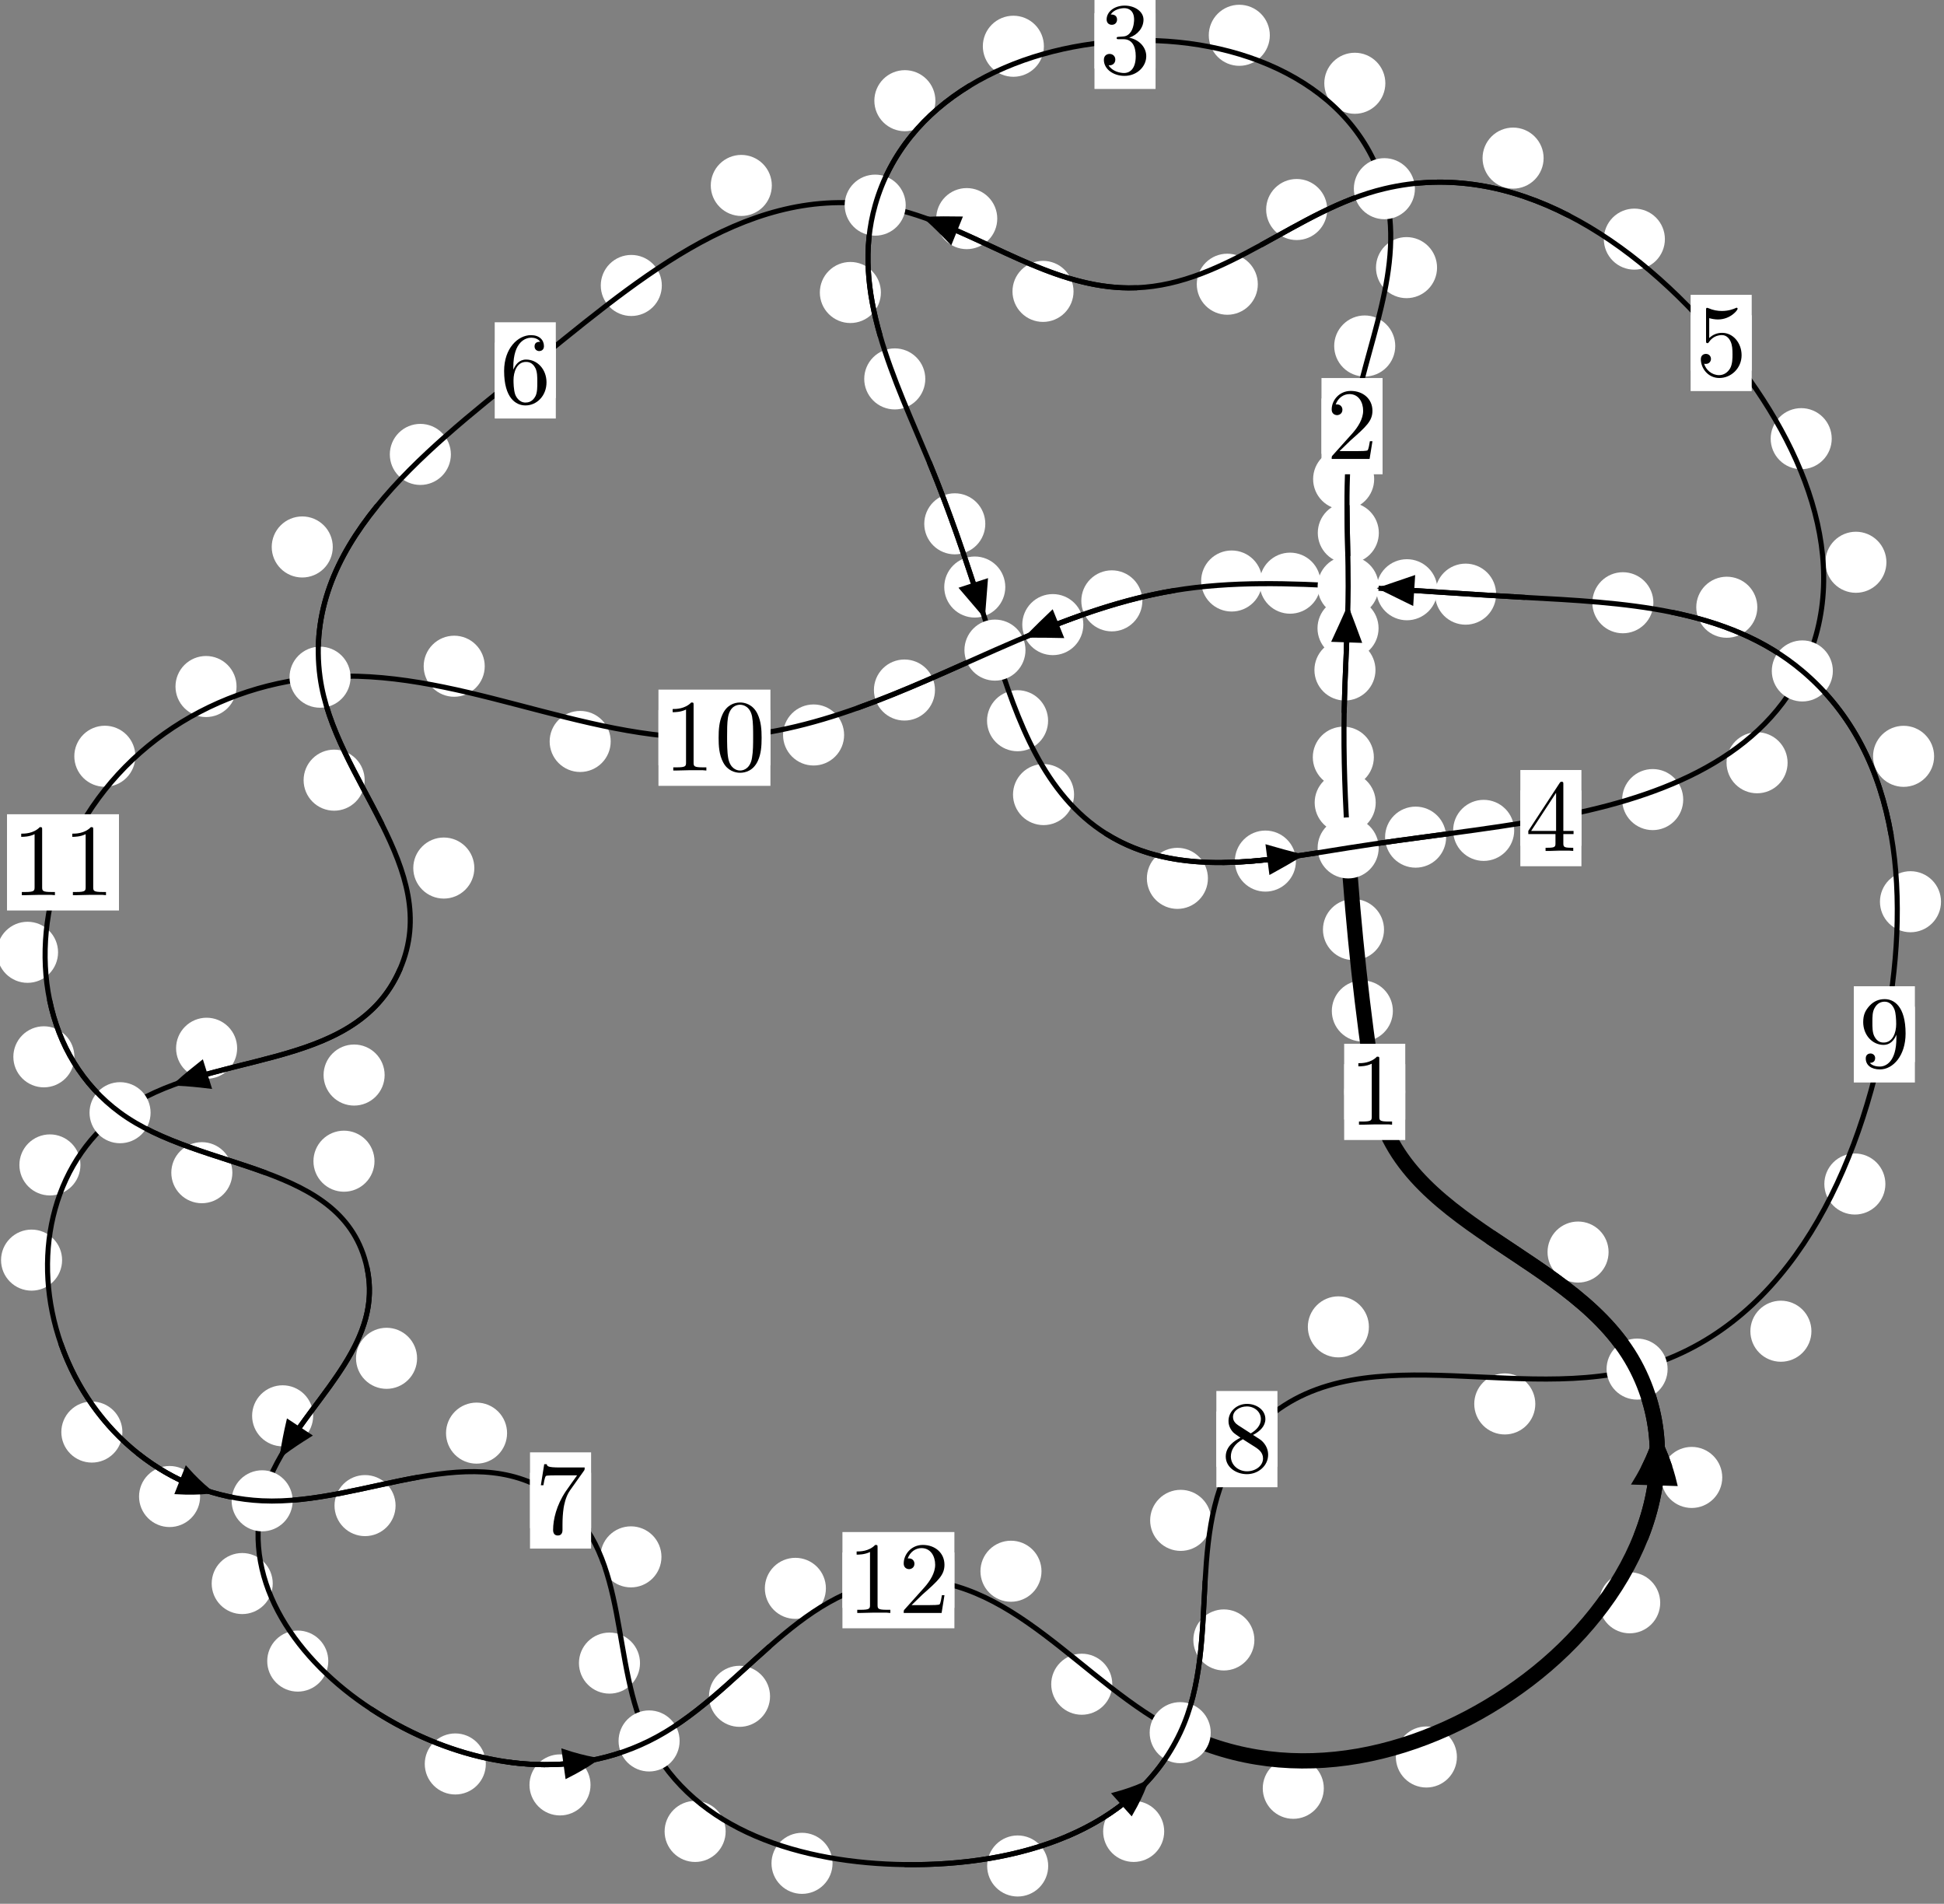 <?xml version="1.0"?>
<!-- Created by MetaPost 1.999 on 2021.07.06:0014 -->
<svg version="1.1" xmlns="http://www.w3.org/2000/svg" xmlns:xlink="http://www.w3.org/1999/xlink" width="190.34" height="186.361" viewBox="0 0 190.34 186.361">
<rect x="0" y="0" width="190.34" height="186.361" fill="#808080" stroke="none"/>
<!-- Original BoundingBox: -132.292770 -102.648422 58.046967 83.712723 -->
  <defs>
    <g transform="scale(0.01,0.01)" id="GLYPHcmr10_48">
      <path style="fill-rule: evenodd;" d="M460 -320C460 -400,455 -480,420 -554C374 -650,292 -666,250 -666C190 -666,117 -640,76 -547C44 -478,39 -400,39 -320C39 -245,43 -155,84 -79C127 2,200 22,249 22C303 22,379 1,423 -94C455 -163,460 -241,460 -320M249 -0C210 -0,151 -25,133 -121C122 -181,122 -273,122 -332C122 -396,122 -462,130 -516C149 -635,224 -644,249 -644C282 -644,348 -626,367 -527C377 -471,377 -395,377 -332C377 -257,377 -189,366 -125C351 -30,294 -0,249 -0"></path>
    </g>
    <g transform="scale(0.01,0.01)" id="GLYPHcmr10_49">
      <path style="fill-rule: evenodd;" d="M294 -640C294 -664,294 -666,271 -666C209 -602,121 -602,89 -602L89 -571C109 -571,168 -571,220 -597L220 -79C220 -43,217 -31,127 -31L95 -31L95 -0L257 -0L130 -3L217 -3L257 -3L297 -3L384 -3L419 -0L419 -31L387 -31C297 -31,294 -42,294 -79"></path>
    </g>
    <g transform="scale(0.01,0.01)" id="GLYPHcmr10_50">
      <path style="fill-rule: evenodd;" d="M127 -77L233 -180C389 -318,449 -372,449 -472C449 -586,359 -666,237 -666C124 -666,50 -574,50 -485C50 -429,100 -429,103 -429C120 -429,155 -441,155 -482C155 -508,137 -534,102 -534C94 -534,92 -534,89 -533C112 -598,166 -635,224 -635C315 -635,358 -554,358 -472C358 -392,308 -313,253 -251L61 -37C50 -26,50 -24,50 -0L421 -0L449 -174L424 -174C419 -144,412 -100,402 -85C395 -77,329 -77,307 -77"></path>
    </g>
    <g transform="scale(0.01,0.01)" id="GLYPHcmr10_51">
      <path style="fill-rule: evenodd;" d="M290 -352C372 -379,430 -449,430 -528C430 -610,342 -666,246 -666C145 -666,69 -606,69 -530C69 -497,91 -478,120 -478C151 -478,171 -500,171 -529C171 -579,124 -579,109 -579C140 -628,206 -641,242 -641C283 -641,338 -619,338 -529C338 -517,336 -459,310 -415C280 -367,246 -364,221 -363C213 -362,189 -360,182 -360C174 -359,167 -358,167 -348C167 -337,174 -337,191 -337L235 -337C317 -337,354 -269,354 -171C354 -35,285 -6,241 -6C198 -6,123 -23,88 -82C123 -77,154 -99,154 -137C154 -173,127 -193,98 -193C74 -193,42 -179,42 -135C42 -44,135 22,244 22C366 22,457 -69,457 -171C457 -253,394 -331,290 -352"></path>
    </g>
    <g transform="scale(0.01,0.01)" id="GLYPHcmr10_52">
      <path style="fill-rule: evenodd;" d="M294 -165L294 -78C294 -42,292 -31,218 -31L197 -31L197 -0L332 -0L238 -3L290 -3L332 -3L374 -3L427 -3L468 -0L468 -31L447 -31C373 -31,371 -42,371 -78L371 -165L471 -165L471 -196L371 -196L371 -651C371 -671,371 -677,355 -677C346 -677,343 -677,335 -665L28 -196L28 -165M300 -196L56 -196L300 -569"></path>
    </g>
    <g transform="scale(0.01,0.01)" id="GLYPHcmr10_53">
      <path style="fill-rule: evenodd;" d="M449 -201C449 -320,367 -420,259 -420C211 -420,168 -404,132 -369L132 -564C152 -558,185 -551,217 -551C340 -551,410 -642,410 -655C410 -661,407 -666,400 -666C399 -666,397 -666,392 -663C372 -654,323 -634,256 -634C216 -634,170 -641,123 -662C115 -665,113 -665,111 -665C101 -665,101 -657,101 -641L101 -345C101 -327,101 -319,115 -319C122 -319,124 -322,128 -328C139 -344,176 -398,257 -398C309 -398,334 -352,342 -334C358 -297,360 -258,360 -208C360 -173,360 -113,336 -71C312 -32,275 -6,229 -6C156 -6,99 -59,82 -118C85 -117,88 -116,99 -116C132 -116,149 -141,149 -165C149 -189,132 -214,99 -214C85 -214,50 -207,50 -161C50 -75,119 22,231 22C347 22,449 -74,449 -201"></path>
    </g>
    <g transform="scale(0.01,0.01)" id="GLYPHcmr10_54">
      <path style="fill-rule: evenodd;" d="M132 -328L132 -352C132 -605,256 -641,307 -641C331 -641,373 -635,395 -601C380 -601,340 -601,340 -556C340 -525,364 -510,386 -510C402 -510,432 -519,432 -558C432 -618,388 -666,305 -666C177 -666,42 -537,42 -316C42 -49,158 22,251 22C362 22,457 -72,457 -204C457 -331,368 -427,257 -427C189 -427,152 -376,132 -328M251 -6C188 -6,158 -66,152 -81C134 -128,134 -208,134 -226C134 -304,166 -404,256 -404C272 -404,318 -404,349 -342C367 -305,367 -254,367 -205C367 -157,367 -107,350 -71C320 -11,274 -6,251 -6"></path>
    </g>
    <g transform="scale(0.01,0.01)" id="GLYPHcmr10_55">
      <path style="fill-rule: evenodd;" d="M476 -609C485 -621,485 -623,485 -644L242 -644C120 -644,118 -657,114 -676L89 -676L56 -470L81 -470C84 -486,93 -549,106 -561C113 -567,191 -567,204 -567L411 -567C400 -551,321 -442,299 -409C209 -274,176 -135,176 -33C176 -23,176 22,222 22C268 22,268 -23,268 -33L268 -84C268 -139,271 -194,279 -248C283 -271,297 -357,341 -419"></path>
    </g>
    <g transform="scale(0.01,0.01)" id="GLYPHcmr10_56">
      <path style="fill-rule: evenodd;" d="M163 -457C117 -487,113 -521,113 -538C113 -599,178 -641,249 -641C322 -641,386 -589,386 -517C386 -460,347 -412,287 -377M309 -362C381 -399,430 -451,430 -517C430 -609,341 -666,250 -666C150 -666,69 -592,69 -499C69 -481,71 -436,113 -389C124 -377,161 -352,186 -335C128 -306,42 -250,42 -151C42 -45,144 22,249 22C362 22,457 -61,457 -168C457 -204,446 -249,408 -291C389 -312,373 -322,309 -362M209 -320L332 -242C360 -223,407 -193,407 -132C407 -58,332 -6,250 -6C164 -6,92 -68,92 -151C92 -209,124 -273,209 -320"></path>
    </g>
    <g transform="scale(0.01,0.01)" id="GLYPHcmr10_57">
      <path style="fill-rule: evenodd;" d="M367 -318L367 -286C367 -52,263 -6,205 -6C188 -6,134 -8,107 -42C151 -42,159 -71,159 -88C159 -119,135 -134,113 -134C97 -134,67 -125,67 -86C67 -19,121 22,206 22C335 22,457 -114,457 -329C457 -598,342 -666,253 -666C198 -666,149 -648,106 -603C65 -558,42 -516,42 -441C42 -316,130 -218,242 -218C303 -218,344 -260,367 -318M243 -241C227 -241,181 -241,150 -304C132 -341,132 -391,132 -440C132 -494,132 -541,153 -578C180 -628,218 -641,253 -641C299 -641,332 -607,349 -562C361 -530,365 -467,365 -421C365 -338,331 -241,243 -241"></path>
    </g>
  </defs>
  <path d="M136.378 98.964C136.378 98.171,136.064 97.411,135.503 96.851C134.943 96.29,134.182 95.975,133.39 95.975C132.597 95.975,131.837 96.29,131.276 96.851C130.716 97.411,130.401 98.171,130.401 98.964C130.401 99.757,130.716 100.517,131.276 101.077C131.837 101.638,132.597 101.953,133.39 101.953C134.182 101.953,134.943 101.638,135.503 101.077C136.064 100.517,136.378 99.757,136.378 98.964Z" style="fill: rgb(100%,100%,100%);stroke: none;"></path>
  <path d="M137.589 106.884C137.589 106.092,137.274 105.332,136.714 104.771C136.153 104.211,135.393 103.896,134.601 103.896C133.808 103.896,133.048 104.211,132.487 104.771C131.927 105.332,131.612 106.092,131.612 106.884C131.612 107.677,131.927 108.437,132.487 108.998C133.048 109.558,133.808 109.873,134.601 109.873C135.393 109.873,136.153 109.558,136.714 108.998C137.274 108.437,137.589 107.677,137.589 106.884Z" style="fill: rgb(100%,100%,100%);stroke: none;"></path>
  <path d="M134.699 78.565C134.699 77.772,134.384 77.012,133.824 76.452C133.263 75.891,132.503 75.576,131.71 75.576C130.918 75.576,130.158 75.891,129.597 76.452C129.037 77.012,128.722 77.772,128.722 78.565C128.722 79.358,129.037 80.118,129.597 80.678C130.158 81.239,130.918 81.554,131.71 81.554C132.503 81.554,133.263 81.239,133.824 80.678C134.384 80.118,134.699 79.358,134.699 78.565Z" style="fill: rgb(100%,100%,100%);stroke: none;"></path>
  <path d="M135.511 90.995C135.511 90.203,135.196 89.442,134.635 88.882C134.075 88.321,133.315 88.007,132.522 88.007C131.729 88.007,130.969 88.321,130.409 88.882C129.848 89.442,129.533 90.203,129.533 90.995C129.533 91.788,129.848 92.548,130.409 93.109C130.969 93.669,131.729 93.984,132.522 93.984C133.315 93.984,134.075 93.669,134.635 93.109C135.196 92.548,135.511 91.788,135.511 90.995Z" style="fill: rgb(100%,100%,100%);stroke: none;"></path>
  <path d="M134.675 65.585C134.675 64.793,134.36 64.032,133.8 63.472C133.239 62.911,132.479 62.597,131.686 62.597C130.894 62.597,130.133 62.911,129.573 63.472C129.012 64.032,128.698 64.793,128.698 65.585C128.698 66.378,129.012 67.138,129.573 67.699C130.133 68.259,130.894 68.574,131.686 68.574C132.479 68.574,133.239 68.259,133.8 67.699C134.36 67.138,134.675 66.378,134.675 65.585Z" style="fill: rgb(100%,100%,100%);stroke: none;"></path>
  <path d="M134.516 74.122C134.516 73.329,134.201 72.569,133.641 72.008C133.08 71.448,132.32 71.133,131.527 71.133C130.735 71.133,129.974 71.448,129.414 72.008C128.853 72.569,128.539 73.329,128.539 74.122C128.539 74.914,128.853 75.675,129.414 76.235C129.974 76.796,130.735 77.111,131.527 77.111C132.32 77.111,133.08 76.796,133.641 76.235C134.201 75.675,134.516 74.914,134.516 74.122Z" style="fill: rgb(100%,100%,100%);stroke: none;"></path>
  <path d="M135.004 52.165C135.004 51.373,134.689 50.612,134.129 50.052C133.568 49.491,132.808 49.177,132.015 49.177C131.223 49.177,130.463 49.491,129.902 50.052C129.342 50.612,129.027 51.373,129.027 52.165C129.027 52.958,129.342 53.718,129.902 54.279C130.463 54.839,131.223 55.154,132.015 55.154C132.808 55.154,133.568 54.839,134.129 54.279C134.689 53.718,135.004 52.958,135.004 52.165Z" style="fill: rgb(100%,100%,100%);stroke: none;"></path>
  <path d="M134.977 61.499C134.977 60.706,134.662 59.946,134.101 59.386C133.541 58.825,132.781 58.51,131.988 58.51C131.195 58.51,130.435 58.825,129.875 59.386C129.314 59.946,128.999 60.706,128.999 61.499C128.999 62.292,129.314 63.052,129.875 63.612C130.435 64.173,131.195 64.488,131.988 64.488C132.781 64.488,133.541 64.173,134.101 63.612C134.662 63.052,134.977 62.292,134.977 61.499Z" style="fill: rgb(100%,100%,100%);stroke: none;"></path>
  <path d="M136.611 33.869C136.611 33.076,136.296 32.316,135.735 31.756C135.175 31.195,134.415 30.88,133.622 30.88C132.829 30.88,132.069 31.195,131.509 31.756C130.948 32.316,130.633 33.076,130.633 33.869C130.633 34.662,130.948 35.422,131.509 35.982C132.069 36.543,132.829 36.858,133.622 36.858C134.415 36.858,135.175 36.543,135.735 35.982C136.296 35.422,136.611 34.662,136.611 33.869Z" style="fill: rgb(100%,100%,100%);stroke: none;"></path>
  <path d="M134.547 46.898C134.547 46.105,134.232 45.345,133.672 44.784C133.111 44.224,132.351 43.909,131.558 43.909C130.766 43.909,130.006 44.224,129.445 44.784C128.885 45.345,128.57 46.105,128.57 46.898C128.57 47.69,128.885 48.451,129.445 49.011C130.006 49.572,130.766 49.887,131.558 49.887C132.351 49.887,133.111 49.572,133.672 49.011C134.232 48.451,134.547 47.69,134.547 46.898Z" style="fill: rgb(100%,100%,100%);stroke: none;"></path>
  <path d="M135.641 8.151C135.641 7.359,135.326 6.598,134.766 6.038C134.205 5.477,133.445 5.163,132.652 5.163C131.86 5.163,131.099 5.477,130.539 6.038C129.978 6.598,129.664 7.359,129.664 8.151C129.664 8.944,129.978 9.704,130.539 10.265C131.099 10.825,131.86 11.14,132.652 11.14C133.445 11.14,134.205 10.825,134.766 10.265C135.326 9.704,135.641 8.944,135.641 8.151Z" style="fill: rgb(100%,100%,100%);stroke: none;"></path>
  <path d="M140.704 26.198C140.704 25.406,140.389 24.645,139.828 24.085C139.268 23.524,138.508 23.209,137.715 23.209C136.922 23.209,136.162 23.524,135.602 24.085C135.041 24.645,134.726 25.406,134.726 26.198C134.726 26.991,135.041 27.751,135.602 28.312C136.162 28.872,136.922 29.187,137.715 29.187C138.508 29.187,139.268 28.872,139.828 28.312C140.389 27.751,140.704 26.991,140.704 26.198Z" style="fill: rgb(100%,100%,100%);stroke: none;"></path>
  <path d="M102.209 4.527C102.209 3.735,101.894 2.975,101.333 2.414C100.773 1.854,100.013 1.539,99.22 1.539C98.427 1.539,97.667 1.854,97.107 2.414C96.546 2.975,96.231 3.735,96.231 4.527C96.231 5.32,96.546 6.08,97.107 6.641C97.667 7.201,98.427 7.516,99.22 7.516C100.013 7.516,100.773 7.201,101.333 6.641C101.894 6.08,102.209 5.32,102.209 4.527Z" style="fill: rgb(100%,100%,100%);stroke: none;"></path>
  <path d="M124.33 3.455C124.33 2.662,124.015 1.902,123.455 1.342C122.894 0.781,122.134 0.466,121.341 0.466C120.549 0.466,119.789 0.781,119.228 1.342C118.668 1.902,118.353 2.662,118.353 3.455C118.353 4.248,118.668 5.008,119.228 5.568C119.789 6.129,120.549 6.444,121.341 6.444C122.134 6.444,122.894 6.129,123.455 5.568C124.015 5.008,124.33 4.248,124.33 3.455Z" style="fill: rgb(100%,100%,100%);stroke: none;"></path>
  <path d="M86.25 28.632C86.25 27.839,85.935 27.079,85.374 26.519C84.814 25.958,84.054 25.643,83.261 25.643C82.468 25.643,81.708 25.958,81.148 26.519C80.587 27.079,80.272 27.839,80.272 28.632C80.272 29.425,80.587 30.185,81.148 30.745C81.708 31.306,82.468 31.621,83.261 31.621C84.054 31.621,84.814 31.306,85.374 30.745C85.935 30.185,86.25 29.425,86.25 28.632Z" style="fill: rgb(100%,100%,100%);stroke: none;"></path>
  <path d="M91.586 9.857C91.586 9.064,91.271 8.304,90.711 7.743C90.15 7.183,89.39 6.868,88.597 6.868C87.805 6.868,87.044 7.183,86.484 7.743C85.923 8.304,85.609 9.064,85.609 9.857C85.609 10.649,85.923 11.41,86.484 11.97C87.044 12.53,87.805 12.845,88.597 12.845C89.39 12.845,90.15 12.53,90.711 11.97C91.271 11.41,91.586 10.649,91.586 9.857Z" style="fill: rgb(100%,100%,100%);stroke: none;"></path>
  <path d="M96.473 51.277C96.473 50.484,96.158 49.724,95.598 49.163C95.037 48.603,94.277 48.288,93.484 48.288C92.692 48.288,91.932 48.603,91.371 49.163C90.811 49.724,90.496 50.484,90.496 51.277C90.496 52.069,90.811 52.829,91.371 53.39C91.932 53.95,92.692 54.265,93.484 54.265C94.277 54.265,95.037 53.95,95.598 53.39C96.158 52.829,96.473 52.069,96.473 51.277Z" style="fill: rgb(100%,100%,100%);stroke: none;"></path>
  <path d="M90.597 37.091C90.597 36.299,90.282 35.538,89.721 34.978C89.161 34.418,88.401 34.103,87.608 34.103C86.815 34.103,86.055 34.418,85.495 34.978C84.934 35.538,84.619 36.299,84.619 37.091C84.619 37.884,84.934 38.644,85.495 39.205C86.055 39.765,86.815 40.08,87.608 40.08C88.401 40.08,89.161 39.765,89.721 39.205C90.282 38.644,90.597 37.884,90.597 37.091Z" style="fill: rgb(100%,100%,100%);stroke: none;"></path>
  <path d="M102.62 70.552C102.62 69.759,102.305 68.999,101.744 68.438C101.184 67.878,100.424 67.563,99.631 67.563C98.838 67.563,98.078 67.878,97.518 68.438C96.957 68.999,96.642 69.759,96.642 70.552C96.642 71.344,96.957 72.104,97.518 72.665C98.078 73.225,98.838 73.54,99.631 73.54C100.424 73.54,101.184 73.225,101.744 72.665C102.305 72.104,102.62 71.344,102.62 70.552Z" style="fill: rgb(100%,100%,100%);stroke: none;"></path>
  <path d="M98.43 57.465C98.43 56.672,98.115 55.912,97.555 55.351C96.994 54.791,96.234 54.476,95.442 54.476C94.649 54.476,93.889 54.791,93.328 55.351C92.768 55.912,92.453 56.672,92.453 57.465C92.453 58.257,92.768 59.017,93.328 59.578C93.889 60.138,94.649 60.453,95.442 60.453C96.234 60.453,96.994 60.138,97.555 59.578C98.115 59.017,98.43 58.257,98.43 57.465Z" style="fill: rgb(100%,100%,100%);stroke: none;"></path>
  <path d="M118.269 85.982C118.269 85.189,117.955 84.429,117.394 83.868C116.834 83.308,116.073 82.993,115.281 82.993C114.488 82.993,113.728 83.308,113.167 83.868C112.607 84.429,112.292 85.189,112.292 85.982C112.292 86.774,112.607 87.535,113.167 88.095C113.728 88.656,114.488 88.971,115.281 88.971C116.073 88.971,116.834 88.656,117.394 88.095C117.955 87.535,118.269 86.774,118.269 85.982Z" style="fill: rgb(100%,100%,100%);stroke: none;"></path>
  <path d="M105.164 77.78C105.164 76.988,104.849 76.228,104.288 75.667C103.728 75.107,102.968 74.792,102.175 74.792C101.382 74.792,100.622 75.107,100.062 75.667C99.501 76.228,99.186 76.988,99.186 77.78C99.186 78.573,99.501 79.333,100.062 79.894C100.622 80.454,101.382 80.769,102.175 80.769C102.968 80.769,103.728 80.454,104.288 79.894C104.849 79.333,105.164 78.573,105.164 77.78Z" style="fill: rgb(100%,100%,100%);stroke: none;"></path>
  <path d="M141.594 81.948C141.594 81.155,141.279 80.395,140.718 79.834C140.158 79.274,139.398 78.959,138.605 78.959C137.812 78.959,137.052 79.274,136.492 79.834C135.931 80.395,135.616 81.155,135.616 81.948C135.616 82.74,135.931 83.5,136.492 84.061C137.052 84.621,137.812 84.936,138.605 84.936C139.398 84.936,140.158 84.621,140.718 84.061C141.279 83.5,141.594 82.74,141.594 81.948Z" style="fill: rgb(100%,100%,100%);stroke: none;"></path>
  <path d="M126.886 84.291C126.886 83.498,126.572 82.738,126.011 82.178C125.451 81.617,124.69 81.302,123.898 81.302C123.105 81.302,122.345 81.617,121.784 82.178C121.224 82.738,120.909 83.498,120.909 84.291C120.909 85.084,121.224 85.844,121.784 86.404C122.345 86.965,123.105 87.28,123.898 87.28C124.69 87.28,125.451 86.965,126.011 86.404C126.572 85.844,126.886 85.084,126.886 84.291Z" style="fill: rgb(100%,100%,100%);stroke: none;"></path>
  <path d="M164.806 78.27C164.806 77.477,164.492 76.717,163.931 76.157C163.371 75.596,162.61 75.281,161.818 75.281C161.025 75.281,160.265 75.596,159.704 76.157C159.144 76.717,158.829 77.477,158.829 78.27C158.829 79.063,159.144 79.823,159.704 80.383C160.265 80.944,161.025 81.259,161.818 81.259C162.61 81.259,163.371 80.944,163.931 80.383C164.492 79.823,164.806 79.063,164.806 78.27Z" style="fill: rgb(100%,100%,100%);stroke: none;"></path>
  <path d="M148.258 81.285C148.258 80.492,147.943 79.732,147.382 79.172C146.822 78.611,146.062 78.296,145.269 78.296C144.476 78.296,143.716 78.611,143.156 79.172C142.595 79.732,142.28 80.492,142.28 81.285C142.28 82.078,142.595 82.838,143.156 83.398C143.716 83.959,144.476 84.274,145.269 84.274C146.062 84.274,146.822 83.959,147.382 83.398C147.943 82.838,148.258 82.078,148.258 81.285Z" style="fill: rgb(100%,100%,100%);stroke: none;"></path>
  <path d="M184.702 55.04C184.702 54.248,184.387 53.487,183.827 52.927C183.267 52.366,182.506 52.051,181.714 52.051C180.921 52.051,180.161 52.366,179.6 52.927C179.04 53.487,178.725 54.248,178.725 55.04C178.725 55.833,179.04 56.593,179.6 57.154C180.161 57.714,180.921 58.029,181.714 58.029C182.506 58.029,183.267 57.714,183.827 57.154C184.387 56.593,184.702 55.833,184.702 55.04Z" style="fill: rgb(100%,100%,100%);stroke: none;"></path>
  <path d="M175.026 74.666C175.026 73.873,174.711 73.113,174.15 72.552C173.59 71.992,172.83 71.677,172.037 71.677C171.244 71.677,170.484 71.992,169.924 72.552C169.363 73.113,169.048 73.873,169.048 74.666C169.048 75.458,169.363 76.219,169.924 76.779C170.484 77.34,171.244 77.654,172.037 77.654C172.83 77.654,173.59 77.34,174.15 76.779C174.711 76.219,175.026 75.458,175.026 74.666Z" style="fill: rgb(100%,100%,100%);stroke: none;"></path>
  <path d="M163.012 23.409C163.012 22.616,162.697 21.856,162.137 21.295C161.576 20.735,160.816 20.42,160.023 20.42C159.23 20.42,158.47 20.735,157.91 21.295C157.349 21.856,157.034 22.616,157.034 23.409C157.034 24.201,157.349 24.961,157.91 25.522C158.47 26.082,159.23 26.397,160.023 26.397C160.816 26.397,161.576 26.082,162.137 25.522C162.697 24.961,163.012 24.201,163.012 23.409Z" style="fill: rgb(100%,100%,100%);stroke: none;"></path>
  <path d="M179.347 42.941C179.347 42.148,179.033 41.388,178.472 40.828C177.912 40.267,177.151 39.952,176.359 39.952C175.566 39.952,174.806 40.267,174.245 40.828C173.685 41.388,173.37 42.148,173.37 42.941C173.37 43.734,173.685 44.494,174.245 45.054C174.806 45.615,175.566 45.93,176.359 45.93C177.151 45.93,177.912 45.615,178.472 45.054C179.033 44.494,179.347 43.734,179.347 42.941Z" style="fill: rgb(100%,100%,100%);stroke: none;"></path>
  <path d="M129.949 20.51C129.949 19.717,129.634 18.957,129.073 18.397C128.513 17.836,127.753 17.521,126.96 17.521C126.167 17.521,125.407 17.836,124.847 18.397C124.286 18.957,123.971 19.717,123.971 20.51C123.971 21.303,124.286 22.063,124.847 22.623C125.407 23.184,126.167 23.499,126.96 23.499C127.753 23.499,128.513 23.184,129.073 22.623C129.634 22.063,129.949 21.303,129.949 20.51Z" style="fill: rgb(100%,100%,100%);stroke: none;"></path>
  <path d="M151.137 15.478C151.137 14.685,150.823 13.925,150.262 13.365C149.702 12.804,148.941 12.489,148.149 12.489C147.356 12.489,146.596 12.804,146.035 13.365C145.475 13.925,145.16 14.685,145.16 15.478C145.16 16.271,145.475 17.031,146.035 17.591C146.596 18.152,147.356 18.467,148.149 18.467C148.941 18.467,149.702 18.152,150.262 17.591C150.823 17.031,151.137 16.271,151.137 15.478Z" style="fill: rgb(100%,100%,100%);stroke: none;"></path>
  <path d="M105.112 28.523C105.112 27.731,104.797 26.971,104.236 26.41C103.676 25.85,102.916 25.535,102.123 25.535C101.33 25.535,100.57 25.85,100.01 26.41C99.449 26.971,99.134 27.731,99.134 28.523C99.134 29.316,99.449 30.076,100.01 30.637C100.57 31.197,101.33 31.512,102.123 31.512C102.916 31.512,103.676 31.197,104.236 30.637C104.797 30.076,105.112 29.316,105.112 28.523Z" style="fill: rgb(100%,100%,100%);stroke: none;"></path>
  <path d="M123.155 27.823C123.155 27.03,122.841 26.27,122.28 25.71C121.72 25.149,120.959 24.834,120.167 24.834C119.374 24.834,118.614 25.149,118.053 25.71C117.493 26.27,117.178 27.03,117.178 27.823C117.178 28.616,117.493 29.376,118.053 29.936C118.614 30.497,119.374 30.812,120.167 30.812C120.959 30.812,121.72 30.497,122.28 29.936C122.841 29.376,123.155 28.616,123.155 27.823Z" style="fill: rgb(100%,100%,100%);stroke: none;"></path>
  <path d="M75.57 18.153C75.57 17.36,75.255 16.6,74.695 16.04C74.134 15.479,73.374 15.164,72.581 15.164C71.789 15.164,71.029 15.479,70.468 16.04C69.908 16.6,69.593 17.36,69.593 18.153C69.593 18.946,69.908 19.706,70.468 20.266C71.029 20.827,71.789 21.142,72.581 21.142C73.374 21.142,74.134 20.827,74.695 20.266C75.255 19.706,75.57 18.946,75.57 18.153Z" style="fill: rgb(100%,100%,100%);stroke: none;"></path>
  <path d="M97.643 21.4C97.643 20.607,97.328 19.847,96.768 19.287C96.207 18.726,95.447 18.411,94.655 18.411C93.862 18.411,93.102 18.726,92.541 19.287C91.981 19.847,91.666 20.607,91.666 21.4C91.666 22.193,91.981 22.953,92.541 23.513C93.102 24.074,93.862 24.389,94.655 24.389C95.447 24.389,96.207 24.074,96.768 23.513C97.328 22.953,97.643 22.193,97.643 21.4Z" style="fill: rgb(100%,100%,100%);stroke: none;"></path>
  <path d="M44.146 44.482C44.146 43.69,43.831 42.93,43.27 42.369C42.71 41.809,41.95 41.494,41.157 41.494C40.364 41.494,39.604 41.809,39.044 42.369C38.483 42.93,38.168 43.69,38.168 44.482C38.168 45.275,38.483 46.035,39.044 46.596C39.604 47.156,40.364 47.471,41.157 47.471C41.95 47.471,42.71 47.156,43.27 46.596C43.831 46.035,44.146 45.275,44.146 44.482Z" style="fill: rgb(100%,100%,100%);stroke: none;"></path>
  <path d="M64.8 27.944C64.8 27.151,64.486 26.391,63.925 25.831C63.365 25.27,62.604 24.955,61.812 24.955C61.019 24.955,60.259 25.27,59.698 25.831C59.138 26.391,58.823 27.151,58.823 27.944C58.823 28.737,59.138 29.497,59.698 30.057C60.259 30.618,61.019 30.933,61.812 30.933C62.604 30.933,63.365 30.618,63.925 30.057C64.486 29.497,64.8 28.737,64.8 27.944Z" style="fill: rgb(100%,100%,100%);stroke: none;"></path>
  <path d="M35.704 76.37C35.704 75.577,35.389 74.817,34.829 74.257C34.268 73.696,33.508 73.381,32.716 73.381C31.923 73.381,31.163 73.696,30.602 74.257C30.042 74.817,29.727 75.577,29.727 76.37C29.727 77.163,30.042 77.923,30.602 78.483C31.163 79.044,31.923 79.359,32.716 79.359C33.508 79.359,34.268 79.044,34.829 78.483C35.389 77.923,35.704 77.163,35.704 76.37Z" style="fill: rgb(100%,100%,100%);stroke: none;"></path>
  <path d="M32.582 53.542C32.582 52.749,32.267 51.989,31.707 51.429C31.146 50.868,30.386 50.553,29.593 50.553C28.801 50.553,28.041 50.868,27.48 51.429C26.92 51.989,26.605 52.749,26.605 53.542C26.605 54.335,26.92 55.095,27.48 55.655C28.041 56.216,28.801 56.531,29.593 56.531C30.386 56.531,31.146 56.216,31.707 55.655C32.267 55.095,32.582 54.335,32.582 53.542Z" style="fill: rgb(100%,100%,100%);stroke: none;"></path>
  <path d="M37.66 105.236C37.66 104.443,37.345 103.683,36.784 103.123C36.224 102.562,35.464 102.247,34.671 102.247C33.878 102.247,33.118 102.562,32.558 103.123C31.997 103.683,31.682 104.443,31.682 105.236C31.682 106.029,31.997 106.789,32.558 107.349C33.118 107.91,33.878 108.225,34.671 108.225C35.464 108.225,36.224 107.91,36.784 107.349C37.345 106.789,37.66 106.029,37.66 105.236Z" style="fill: rgb(100%,100%,100%);stroke: none;"></path>
  <path d="M46.443 84.973C46.443 84.18,46.128 83.42,45.567 82.86C45.007 82.299,44.247 81.984,43.454 81.984C42.661 81.984,41.901 82.299,41.341 82.86C40.78 83.42,40.465 84.18,40.465 84.973C40.465 85.766,40.78 86.526,41.341 87.086C41.901 87.647,42.661 87.962,43.454 87.962C44.247 87.962,45.007 87.647,45.567 87.086C46.128 86.526,46.443 85.766,46.443 84.973Z" style="fill: rgb(100%,100%,100%);stroke: none;"></path>
  <path d="M7.876 114.034C7.876 113.241,7.561 112.481,7.001 111.92C6.44 111.36,5.68 111.045,4.888 111.045C4.095 111.045,3.335 111.36,2.774 111.92C2.214 112.481,1.899 113.241,1.899 114.034C1.899 114.826,2.214 115.587,2.774 116.147C3.335 116.708,4.095 117.022,4.888 117.022C5.68 117.022,6.44 116.708,7.001 116.147C7.561 115.587,7.876 114.826,7.876 114.034Z" style="fill: rgb(100%,100%,100%);stroke: none;"></path>
  <path d="M23.219 102.613C23.219 101.82,22.904 101.06,22.343 100.5C21.783 99.939,21.023 99.624,20.23 99.624C19.437 99.624,18.677 99.939,18.117 100.5C17.556 101.06,17.241 101.82,17.241 102.613C17.241 103.406,17.556 104.166,18.117 104.726C18.677 105.287,19.437 105.602,20.23 105.602C21.023 105.602,21.783 105.287,22.343 104.726C22.904 104.166,23.219 103.406,23.219 102.613Z" style="fill: rgb(100%,100%,100%);stroke: none;"></path>
  <path d="M11.983 140.184C11.983 139.391,11.668 138.631,11.107 138.07C10.547 137.51,9.787 137.195,8.994 137.195C8.201 137.195,7.441 137.51,6.881 138.07C6.32 138.631,6.005 139.391,6.005 140.184C6.005 140.976,6.32 141.737,6.881 142.297C7.441 142.857,8.201 143.172,8.994 143.172C9.787 143.172,10.547 142.857,11.107 142.297C11.668 141.737,11.983 140.976,11.983 140.184Z" style="fill: rgb(100%,100%,100%);stroke: none;"></path>
  <path d="M6.08 123.352C6.08 122.559,5.765 121.799,5.204 121.239C4.644 120.678,3.884 120.363,3.091 120.363C2.298 120.363,1.538 120.678,0.978 121.239C0.417 121.799,0.102 122.559,0.102 123.352C0.102 124.145,0.417 124.905,0.978 125.465C1.538 126.026,2.298 126.341,3.091 126.341C3.884 126.341,4.644 126.026,5.204 125.465C5.765 124.905,6.08 124.145,6.08 123.352Z" style="fill: rgb(100%,100%,100%);stroke: none;"></path>
  <path d="M38.731 147.381C38.731 146.589,38.416 145.828,37.855 145.268C37.295 144.707,36.535 144.393,35.742 144.393C34.949 144.393,34.189 144.707,33.629 145.268C33.068 145.828,32.753 146.589,32.753 147.381C32.753 148.174,33.068 148.934,33.629 149.495C34.189 150.055,34.949 150.37,35.742 150.37C36.535 150.37,37.295 150.055,37.855 149.495C38.416 148.934,38.731 148.174,38.731 147.381Z" style="fill: rgb(100%,100%,100%);stroke: none;"></path>
  <path d="M19.593 146.493C19.593 145.701,19.278 144.94,18.717 144.38C18.157 143.819,17.397 143.505,16.604 143.505C15.811 143.505,15.051 143.819,14.491 144.38C13.93 144.94,13.615 145.701,13.615 146.493C13.615 147.286,13.93 148.046,14.491 148.607C15.051 149.167,15.811 149.482,16.604 149.482C17.397 149.482,18.157 149.167,18.717 148.607C19.278 148.046,19.593 147.286,19.593 146.493Z" style="fill: rgb(100%,100%,100%);stroke: none;"></path>
  <path d="M64.764 152.4C64.764 151.608,64.449 150.847,63.888 150.287C63.328 149.727,62.568 149.412,61.775 149.412C60.982 149.412,60.222 149.727,59.662 150.287C59.101 150.847,58.786 151.608,58.786 152.4C58.786 153.193,59.101 153.953,59.662 154.514C60.222 155.074,60.982 155.389,61.775 155.389C62.568 155.389,63.328 155.074,63.888 154.514C64.449 153.953,64.764 153.193,64.764 152.4Z" style="fill: rgb(100%,100%,100%);stroke: none;"></path>
  <path d="M49.648 140.287C49.648 139.495,49.333 138.734,48.773 138.174C48.212 137.613,47.452 137.299,46.659 137.299C45.867 137.299,45.106 137.613,44.546 138.174C43.986 138.734,43.671 139.495,43.671 140.287C43.671 141.08,43.986 141.84,44.546 142.401C45.106 142.961,45.867 143.276,46.659 143.276C47.452 143.276,48.212 142.961,48.773 142.401C49.333 141.84,49.648 141.08,49.648 140.287Z" style="fill: rgb(100%,100%,100%);stroke: none;"></path>
  <path d="M71.05 179.278C71.05 178.485,70.735 177.725,70.175 177.165C69.614 176.604,68.854 176.289,68.061 176.289C67.269 176.289,66.509 176.604,65.948 177.165C65.388 177.725,65.073 178.485,65.073 179.278C65.073 180.071,65.388 180.831,65.948 181.391C66.509 181.952,67.269 182.267,68.061 182.267C68.854 182.267,69.614 181.952,70.175 181.391C70.735 180.831,71.05 180.071,71.05 179.278Z" style="fill: rgb(100%,100%,100%);stroke: none;"></path>
  <path d="M62.664 162.799C62.664 162.006,62.349 161.246,61.788 160.686C61.228 160.125,60.467 159.81,59.675 159.81C58.882 159.81,58.122 160.125,57.561 160.686C57.001 161.246,56.686 162.006,56.686 162.799C56.686 163.592,57.001 164.352,57.561 164.912C58.122 165.473,58.882 165.788,59.675 165.788C60.467 165.788,61.228 165.473,61.788 164.912C62.349 164.352,62.664 163.592,62.664 162.799Z" style="fill: rgb(100%,100%,100%);stroke: none;"></path>
  <path d="M102.631 182.66C102.631 181.867,102.316 181.107,101.756 180.546C101.195 179.986,100.435 179.671,99.642 179.671C98.85 179.671,98.09 179.986,97.529 180.546C96.969 181.107,96.654 181.867,96.654 182.66C96.654 183.452,96.969 184.213,97.529 184.773C98.09 185.333,98.85 185.648,99.642 185.648C100.435 185.648,101.195 185.333,101.756 184.773C102.316 184.213,102.631 183.452,102.631 182.66Z" style="fill: rgb(100%,100%,100%);stroke: none;"></path>
  <path d="M81.516 182.4C81.516 181.607,81.201 180.847,80.64 180.287C80.08 179.726,79.32 179.411,78.527 179.411C77.734 179.411,76.974 179.726,76.414 180.287C75.853 180.847,75.538 181.607,75.538 182.4C75.538 183.193,75.853 183.953,76.414 184.513C76.974 185.074,77.734 185.389,78.527 185.389C79.32 185.389,80.08 185.074,80.64 184.513C81.201 183.953,81.516 183.193,81.516 182.4Z" style="fill: rgb(100%,100%,100%);stroke: none;"></path>
  <path d="M122.819 160.533C122.819 159.74,122.504 158.98,121.944 158.42C121.383 157.859,120.623 157.544,119.831 157.544C119.038 157.544,118.278 157.859,117.717 158.42C117.157 158.98,116.842 159.74,116.842 160.533C116.842 161.326,117.157 162.086,117.717 162.646C118.278 163.207,119.038 163.522,119.831 163.522C120.623 163.522,121.383 163.207,121.944 162.646C122.504 162.086,122.819 161.326,122.819 160.533Z" style="fill: rgb(100%,100%,100%);stroke: none;"></path>
  <path d="M113.988 179.276C113.988 178.484,113.674 177.724,113.113 177.163C112.553 176.603,111.792 176.288,111 176.288C110.207 176.288,109.447 176.603,108.886 177.163C108.326 177.724,108.011 178.484,108.011 179.276C108.011 180.069,108.326 180.829,108.886 181.39C109.447 181.95,110.207 182.265,111 182.265C111.792 182.265,112.553 181.95,113.113 181.39C113.674 180.829,113.988 180.069,113.988 179.276Z" style="fill: rgb(100%,100%,100%);stroke: none;"></path>
  <path d="M134.031 129.886C134.031 129.094,133.716 128.334,133.155 127.773C132.595 127.213,131.835 126.898,131.042 126.898C130.249 126.898,129.489 127.213,128.929 127.773C128.368 128.334,128.053 129.094,128.053 129.886C128.053 130.679,128.368 131.439,128.929 132C129.489 132.56,130.249 132.875,131.042 132.875C131.835 132.875,132.595 132.56,133.155 132C133.716 131.439,134.031 130.679,134.031 129.886Z" style="fill: rgb(100%,100%,100%);stroke: none;"></path>
  <path d="M118.591 148.827C118.591 148.034,118.276 147.274,117.715 146.714C117.155 146.153,116.395 145.838,115.602 145.838C114.809 145.838,114.049 146.153,113.489 146.714C112.928 147.274,112.613 148.034,112.613 148.827C112.613 149.62,112.928 150.38,113.489 150.94C114.049 151.501,114.809 151.816,115.602 151.816C116.395 151.816,117.155 151.501,117.715 150.94C118.276 150.38,118.591 149.62,118.591 148.827Z" style="fill: rgb(100%,100%,100%);stroke: none;"></path>
  <path d="M177.359 130.313C177.359 129.52,177.044 128.76,176.484 128.199C175.923 127.639,175.163 127.324,174.37 127.324C173.578 127.324,172.818 127.639,172.257 128.199C171.697 128.76,171.382 129.52,171.382 130.313C171.382 131.105,171.697 131.865,172.257 132.426C172.818 132.986,173.578 133.301,174.37 133.301C175.163 133.301,175.923 132.986,176.484 132.426C177.044 131.865,177.359 131.105,177.359 130.313Z" style="fill: rgb(100%,100%,100%);stroke: none;"></path>
  <path d="M150.324 137.43C150.324 136.638,150.009 135.878,149.448 135.317C148.888 134.757,148.128 134.442,147.335 134.442C146.542 134.442,145.782 134.757,145.222 135.317C144.661 135.878,144.346 136.638,144.346 137.43C144.346 138.223,144.661 138.983,145.222 139.544C145.782 140.104,146.542 140.419,147.335 140.419C148.128 140.419,148.888 140.104,149.448 139.544C150.009 138.983,150.324 138.223,150.324 137.43Z" style="fill: rgb(100%,100%,100%);stroke: none;"></path>
  <path d="M190.047 88.27C190.047 87.477,189.732 86.717,189.172 86.156C188.611 85.596,187.851 85.281,187.058 85.281C186.266 85.281,185.505 85.596,184.945 86.156C184.384 86.717,184.069 87.477,184.069 88.27C184.069 89.062,184.384 89.823,184.945 90.383C185.505 90.944,186.266 91.258,187.058 91.258C187.851 91.258,188.611 90.944,189.172 90.383C189.732 89.823,190.047 89.062,190.047 88.27Z" style="fill: rgb(100%,100%,100%);stroke: none;"></path>
  <path d="M184.601 115.902C184.601 115.11,184.286 114.35,183.726 113.789C183.165 113.229,182.405 112.914,181.613 112.914C180.82 112.914,180.06 113.229,179.499 113.789C178.939 114.35,178.624 115.11,178.624 115.902C178.624 116.695,178.939 117.455,179.499 118.016C180.06 118.576,180.82 118.891,181.613 118.891C182.405 118.891,183.165 118.576,183.726 118.016C184.286 117.455,184.601 116.695,184.601 115.902Z" style="fill: rgb(100%,100%,100%);stroke: none;"></path>
  <path d="M172.061 59.443C172.061 58.65,171.747 57.89,171.186 57.329C170.626 56.769,169.865 56.454,169.073 56.454C168.28 56.454,167.52 56.769,166.959 57.329C166.399 57.89,166.084 58.65,166.084 59.443C166.084 60.235,166.399 60.996,166.959 61.556C167.52 62.117,168.28 62.431,169.073 62.431C169.865 62.431,170.626 62.117,171.186 61.556C171.747 60.996,172.061 60.235,172.061 59.443Z" style="fill: rgb(100%,100%,100%);stroke: none;"></path>
  <path d="M189.372 74.036C189.372 73.244,189.057 72.484,188.496 71.923C187.936 71.363,187.176 71.048,186.383 71.048C185.59 71.048,184.83 71.363,184.27 71.923C183.709 72.484,183.394 73.244,183.394 74.036C183.394 74.829,183.709 75.589,184.27 76.15C184.83 76.71,185.59 77.025,186.383 77.025C187.176 77.025,187.936 76.71,188.496 76.15C189.057 75.589,189.372 74.829,189.372 74.036Z" style="fill: rgb(100%,100%,100%);stroke: none;"></path>
  <path d="M146.487 58.161C146.487 57.369,146.172 56.609,145.612 56.048C145.051 55.488,144.291 55.173,143.499 55.173C142.706 55.173,141.946 55.488,141.385 56.048C140.825 56.609,140.51 57.369,140.51 58.161C140.51 58.954,140.825 59.714,141.385 60.275C141.946 60.835,142.706 61.15,143.499 61.15C144.291 61.15,145.051 60.835,145.612 60.275C146.172 59.714,146.487 58.954,146.487 58.161Z" style="fill: rgb(100%,100%,100%);stroke: none;"></path>
  <path d="M161.886 59.002C161.886 58.21,161.571 57.449,161.011 56.889C160.45 56.328,159.69 56.014,158.897 56.014C158.105 56.014,157.345 56.328,156.784 56.889C156.224 57.449,155.909 58.21,155.909 59.002C155.909 59.795,156.224 60.555,156.784 61.116C157.345 61.676,158.105 61.991,158.897 61.991C159.69 61.991,160.45 61.676,161.011 61.116C161.571 60.555,161.886 59.795,161.886 59.002Z" style="fill: rgb(100%,100%,100%);stroke: none;"></path>
  <path d="M129.304 57.086C129.304 56.293,128.989 55.533,128.429 54.973C127.868 54.412,127.108 54.097,126.315 54.097C125.523 54.097,124.762 54.412,124.202 54.973C123.641 55.533,123.326 56.293,123.326 57.086C123.326 57.879,123.641 58.639,124.202 59.199C124.762 59.76,125.523 60.075,126.315 60.075C127.108 60.075,127.868 59.76,128.429 59.199C128.989 58.639,129.304 57.879,129.304 57.086Z" style="fill: rgb(100%,100%,100%);stroke: none;"></path>
  <path d="M140.741 57.729C140.741 56.936,140.426 56.176,139.866 55.616C139.305 55.055,138.545 54.74,137.753 54.74C136.96 54.74,136.2 55.055,135.639 55.616C135.079 56.176,134.764 56.936,134.764 57.729C134.764 58.522,135.079 59.282,135.639 59.842C136.2 60.403,136.96 60.718,137.753 60.718C138.545 60.718,139.305 60.403,139.866 59.842C140.426 59.282,140.741 58.522,140.741 57.729Z" style="fill: rgb(100%,100%,100%);stroke: none;"></path>
  <path d="M111.851 58.818C111.851 58.025,111.536 57.265,110.975 56.704C110.415 56.144,109.655 55.829,108.862 55.829C108.069 55.829,107.309 56.144,106.749 56.704C106.188 57.265,105.873 58.025,105.873 58.818C105.873 59.61,106.188 60.37,106.749 60.931C107.309 61.491,108.069 61.806,108.862 61.806C109.655 61.806,110.415 61.491,110.975 60.931C111.536 60.37,111.851 59.61,111.851 58.818Z" style="fill: rgb(100%,100%,100%);stroke: none;"></path>
  <path d="M123.583 56.874C123.583 56.082,123.268 55.321,122.708 54.761C122.147 54.2,121.387 53.886,120.594 53.886C119.802 53.886,119.042 54.2,118.481 54.761C117.921 55.321,117.606 56.082,117.606 56.874C117.606 57.667,117.921 58.427,118.481 58.988C119.042 59.548,119.802 59.863,120.594 59.863C121.387 59.863,122.147 59.548,122.708 58.988C123.268 58.427,123.583 57.667,123.583 56.874Z" style="fill: rgb(100%,100%,100%);stroke: none;"></path>
  <path d="M91.545 67.546C91.545 66.754,91.23 65.994,90.67 65.433C90.109 64.873,89.349 64.558,88.556 64.558C87.764 64.558,87.003 64.873,86.443 65.433C85.882 65.994,85.567 66.754,85.567 67.546C85.567 68.339,85.882 69.099,86.443 69.66C87.003 70.22,87.764 70.535,88.556 70.535C89.349 70.535,90.109 70.22,90.67 69.66C91.23 69.099,91.545 68.339,91.545 67.546Z" style="fill: rgb(100%,100%,100%);stroke: none;"></path>
  <path d="M106.071 61.143C106.071 60.35,105.756 59.59,105.195 59.029C104.635 58.469,103.875 58.154,103.082 58.154C102.289 58.154,101.529 58.469,100.969 59.029C100.408 59.59,100.093 60.35,100.093 61.143C100.093 61.935,100.408 62.695,100.969 63.256C101.529 63.816,102.289 64.131,103.082 64.131C103.875 64.131,104.635 63.816,105.195 63.256C105.756 62.695,106.071 61.935,106.071 61.143Z" style="fill: rgb(100%,100%,100%);stroke: none;"></path>
  <path d="M59.794 72.58C59.794 71.788,59.479 71.027,58.919 70.467C58.359 69.907,57.598 69.592,56.806 69.592C56.013 69.592,55.253 69.907,54.692 70.467C54.132 71.027,53.817 71.788,53.817 72.58C53.817 73.373,54.132 74.133,54.692 74.694C55.253 75.254,56.013 75.569,56.806 75.569C57.598 75.569,58.359 75.254,58.919 74.694C59.479 74.133,59.794 73.373,59.794 72.58Z" style="fill: rgb(100%,100%,100%);stroke: none;"></path>
  <path d="M82.648 71.947C82.648 71.154,82.333 70.394,81.772 69.833C81.212 69.273,80.452 68.958,79.659 68.958C78.866 68.958,78.106 69.273,77.546 69.833C76.985 70.394,76.67 71.154,76.67 71.947C76.67 72.739,76.985 73.5,77.546 74.06C78.106 74.621,78.866 74.935,79.659 74.935C80.452 74.935,81.212 74.621,81.772 74.06C82.333 73.5,82.648 72.739,82.648 71.947Z" style="fill: rgb(100%,100%,100%);stroke: none;"></path>
  <path d="M23.161 67.203C23.161 66.411,22.846 65.65,22.285 65.09C21.725 64.529,20.965 64.215,20.172 64.215C19.379 64.215,18.619 64.529,18.059 65.09C17.498 65.65,17.183 66.411,17.183 67.203C17.183 67.996,17.498 68.756,18.059 69.317C18.619 69.877,19.379 70.192,20.172 70.192C20.965 70.192,21.725 69.877,22.285 69.317C22.846 68.756,23.161 67.996,23.161 67.203Z" style="fill: rgb(100%,100%,100%);stroke: none;"></path>
  <path d="M47.461 65.217C47.461 64.425,47.146 63.664,46.585 63.104C46.025 62.543,45.265 62.228,44.472 62.228C43.679 62.228,42.919 62.543,42.359 63.104C41.798 63.664,41.483 64.425,41.483 65.217C41.483 66.01,41.798 66.77,42.359 67.331C42.919 67.891,43.679 68.206,44.472 68.206C45.265 68.206,46.025 67.891,46.585 67.331C47.146 66.77,47.461 66.01,47.461 65.217Z" style="fill: rgb(100%,100%,100%);stroke: none;"></path>
  <path d="M5.685 93.22C5.685 92.427,5.37 91.667,4.809 91.107C4.249 90.546,3.489 90.231,2.696 90.231C1.903 90.231,1.143 90.546,0.583 91.107C0.022 91.667,-0.293 92.427,-0.293 93.22C-0.293 94.013,0.022 94.773,0.583 95.333C1.143 95.894,1.903 96.209,2.696 96.209C3.489 96.209,4.249 95.894,4.809 95.333C5.37 94.773,5.685 94.013,5.685 93.22Z" style="fill: rgb(100%,100%,100%);stroke: none;"></path>
  <path d="M13.253 74.029C13.253 73.237,12.938 72.477,12.378 71.916C11.817 71.356,11.057 71.041,10.264 71.041C9.472 71.041,8.711 71.356,8.151 71.916C7.591 72.477,7.276 73.237,7.276 74.029C7.276 74.822,7.591 75.582,8.151 76.143C8.711 76.703,9.472 77.018,10.264 77.018C11.057 77.018,11.817 76.703,12.378 76.143C12.938 75.582,13.253 74.822,13.253 74.029Z" style="fill: rgb(100%,100%,100%);stroke: none;"></path>
  <path d="M22.751 114.794C22.751 114.001,22.436 113.241,21.875 112.681C21.315 112.12,20.555 111.805,19.762 111.805C18.969 111.805,18.209 112.12,17.649 112.681C17.088 113.241,16.773 114.001,16.773 114.794C16.773 115.587,17.088 116.347,17.649 116.908C18.209 117.468,18.969 117.783,19.762 117.783C20.555 117.783,21.315 117.468,21.875 116.908C22.436 116.347,22.751 115.587,22.751 114.794Z" style="fill: rgb(100%,100%,100%);stroke: none;"></path>
  <path d="M7.284 103.451C7.284 102.658,6.969 101.898,6.409 101.338C5.848 100.777,5.088 100.462,4.295 100.462C3.503 100.462,2.743 100.777,2.182 101.338C1.622 101.898,1.307 102.658,1.307 103.451C1.307 104.244,1.622 105.004,2.182 105.564C2.743 106.125,3.503 106.44,4.295 106.44C5.088 106.44,5.848 106.125,6.409 105.564C6.969 105.004,7.284 104.244,7.284 103.451Z" style="fill: rgb(100%,100%,100%);stroke: none;"></path>
  <path d="M40.837 132.964C40.837 132.171,40.522 131.411,39.961 130.851C39.401 130.29,38.641 129.975,37.848 129.975C37.055 129.975,36.295 130.29,35.735 130.851C35.174 131.411,34.859 132.171,34.859 132.964C34.859 133.757,35.174 134.517,35.735 135.077C36.295 135.638,37.055 135.953,37.848 135.953C38.641 135.953,39.401 135.638,39.961 135.077C40.522 134.517,40.837 133.757,40.837 132.964Z" style="fill: rgb(100%,100%,100%);stroke: none;"></path>
  <path d="M36.667 113.668C36.667 112.876,36.352 112.115,35.792 111.555C35.231 110.994,34.471 110.68,33.678 110.68C32.886 110.68,32.126 110.994,31.565 111.555C31.005 112.115,30.69 112.876,30.69 113.668C30.69 114.461,31.005 115.221,31.565 115.782C32.126 116.342,32.886 116.657,33.678 116.657C34.471 116.657,35.231 116.342,35.792 115.782C36.352 115.221,36.667 114.461,36.667 113.668Z" style="fill: rgb(100%,100%,100%);stroke: none;"></path>
  <path d="M26.704 155.013C26.704 154.22,26.389 153.46,25.829 152.899C25.268 152.339,24.508 152.024,23.715 152.024C22.923 152.024,22.162 152.339,21.602 152.899C21.041 153.46,20.727 154.22,20.727 155.013C20.727 155.805,21.041 156.565,21.602 157.126C22.162 157.686,22.923 158.001,23.715 158.001C24.508 158.001,25.268 157.686,25.829 157.126C26.389 156.565,26.704 155.805,26.704 155.013Z" style="fill: rgb(100%,100%,100%);stroke: none;"></path>
  <path d="M30.662 138.593C30.662 137.801,30.347 137.04,29.787 136.48C29.226 135.92,28.466 135.605,27.673 135.605C26.881 135.605,26.121 135.92,25.56 136.48C25 137.04,24.685 137.801,24.685 138.593C24.685 139.386,25 140.146,25.56 140.707C26.121 141.267,26.881 141.582,27.673 141.582C28.466 141.582,29.226 141.267,29.787 140.707C30.347 140.146,30.662 139.386,30.662 138.593Z" style="fill: rgb(100%,100%,100%);stroke: none;"></path>
  <path d="M47.568 172.673C47.568 171.88,47.253 171.12,46.692 170.559C46.132 169.999,45.372 169.684,44.579 169.684C43.786 169.684,43.026 169.999,42.466 170.559C41.905 171.12,41.59 171.88,41.59 172.673C41.59 173.465,41.905 174.225,42.466 174.786C43.026 175.346,43.786 175.661,44.579 175.661C45.372 175.661,46.132 175.346,46.692 174.786C47.253 174.225,47.568 173.465,47.568 172.673Z" style="fill: rgb(100%,100%,100%);stroke: none;"></path>
  <path d="M32.143 162.602C32.143 161.81,31.828 161.049,31.267 160.489C30.707 159.929,29.947 159.614,29.154 159.614C28.361 159.614,27.601 159.929,27.041 160.489C26.48 161.049,26.165 161.81,26.165 162.602C26.165 163.395,26.48 164.155,27.041 164.716C27.601 165.276,28.361 165.591,29.154 165.591C29.947 165.591,30.707 165.276,31.267 164.716C31.828 164.155,32.143 163.395,32.143 162.602Z" style="fill: rgb(100%,100%,100%);stroke: none;"></path>
  <path d="M75.396 166.051C75.396 165.258,75.081 164.498,74.521 163.938C73.96 163.377,73.2 163.062,72.408 163.062C71.615 163.062,70.855 163.377,70.294 163.938C69.734 164.498,69.419 165.258,69.419 166.051C69.419 166.844,69.734 167.604,70.294 168.164C70.855 168.725,71.615 169.04,72.408 169.04C73.2 169.04,73.96 168.725,74.521 168.164C75.081 167.604,75.396 166.844,75.396 166.051Z" style="fill: rgb(100%,100%,100%);stroke: none;"></path>
  <path d="M57.819 174.724C57.819 173.931,57.504 173.171,56.944 172.61C56.383 172.05,55.623 171.735,54.831 171.735C54.038 171.735,53.278 172.05,52.717 172.61C52.157 173.171,51.842 173.931,51.842 174.724C51.842 175.516,52.157 176.276,52.717 176.837C53.278 177.397,54.038 177.712,54.831 177.712C55.623 177.712,56.383 177.397,56.944 176.837C57.504 176.276,57.819 175.516,57.819 174.724Z" style="fill: rgb(100%,100%,100%);stroke: none;"></path>
  <path d="M101.974 153.807C101.974 153.014,101.659 152.254,101.099 151.693C100.538 151.133,99.778 150.818,98.985 150.818C98.193 150.818,97.433 151.133,96.872 151.693C96.312 152.254,95.997 153.014,95.997 153.807C95.997 154.599,96.312 155.359,96.872 155.92C97.433 156.48,98.193 156.795,98.985 156.795C99.778 156.795,100.538 156.48,101.099 155.92C101.659 155.359,101.974 154.599,101.974 153.807Z" style="fill: rgb(100%,100%,100%);stroke: none;"></path>
  <path d="M80.865 155.482C80.865 154.69,80.55 153.929,79.99 153.369C79.429 152.808,78.669 152.494,77.876 152.494C77.084 152.494,76.324 152.808,75.763 153.369C75.203 153.929,74.888 154.69,74.888 155.482C74.888 156.275,75.203 157.035,75.763 157.596C76.324 158.156,77.084 158.471,77.876 158.471C78.669 158.471,79.429 158.156,79.99 157.596C80.55 157.035,80.865 156.275,80.865 155.482Z" style="fill: rgb(100%,100%,100%);stroke: none;"></path>
  <path d="M129.616 175.054C129.616 174.262,129.301 173.501,128.741 172.941C128.18 172.381,127.42 172.066,126.627 172.066C125.835 172.066,125.075 172.381,124.514 172.941C123.954 173.501,123.639 174.262,123.639 175.054C123.639 175.847,123.954 176.607,124.514 177.168C125.075 177.728,125.835 178.043,126.627 178.043C127.42 178.043,128.18 177.728,128.741 177.168C129.301 176.607,129.616 175.847,129.616 175.054Z" style="fill: rgb(100%,100%,100%);stroke: none;"></path>
  <path d="M108.905 164.868C108.905 164.075,108.59 163.315,108.029 162.754C107.469 162.194,106.709 161.879,105.916 161.879C105.123 161.879,104.363 162.194,103.803 162.754C103.242 163.315,102.927 164.075,102.927 164.868C102.927 165.66,103.242 166.421,103.803 166.981C104.363 167.542,105.123 167.856,105.916 167.856C106.709 167.856,107.469 167.542,108.029 166.981C108.59 166.421,108.905 165.66,108.905 164.868Z" style="fill: rgb(100%,100%,100%);stroke: none;"></path>
  <path d="M162.554 156.896C162.554 156.103,162.239 155.343,161.678 154.782C161.118 154.222,160.358 153.907,159.565 153.907C158.772 153.907,158.012 154.222,157.452 154.782C156.891 155.343,156.576 156.103,156.576 156.896C156.576 157.688,156.891 158.448,157.452 159.009C158.012 159.569,158.772 159.884,159.565 159.884C160.358 159.884,161.118 159.569,161.678 159.009C162.239 158.448,162.554 157.688,162.554 156.896Z" style="fill: rgb(100%,100%,100%);stroke: none;"></path>
  <path d="M142.648 171.99C142.648 171.198,142.333 170.437,141.772 169.877C141.212 169.316,140.452 169.001,139.659 169.001C138.866 169.001,138.106 169.316,137.546 169.877C136.985 170.437,136.67 171.198,136.67 171.99C136.67 172.783,136.985 173.543,137.546 174.104C138.106 174.664,138.866 174.979,139.659 174.979C140.452 174.979,141.212 174.664,141.772 174.104C142.333 173.543,142.648 172.783,142.648 171.99Z" style="fill: rgb(100%,100%,100%);stroke: none;"></path>
  <path d="M157.499 122.563C157.499 121.771,157.184 121.011,156.624 120.45C156.063 119.89,155.303 119.575,154.51 119.575C153.718 119.575,152.958 119.89,152.397 120.45C151.837 121.011,151.522 121.771,151.522 122.563C151.522 123.356,151.837 124.116,152.397 124.677C152.958 125.237,153.718 125.552,154.51 125.552C155.303 125.552,156.063 125.237,156.624 124.677C157.184 124.116,157.499 123.356,157.499 122.563Z" style="fill: rgb(100%,100%,100%);stroke: none;"></path>
  <path d="M168.628 144.625C168.628 143.832,168.313 143.072,167.753 142.512C167.192 141.951,166.432 141.636,165.64 141.636C164.847 141.636,164.087 141.951,163.526 142.512C162.966 143.072,162.651 143.832,162.651 144.625C162.651 145.418,162.966 146.178,163.526 146.738C164.087 147.299,164.847 147.614,165.64 147.614C166.432 147.614,167.192 147.299,167.753 146.738C168.313 146.178,168.628 145.418,168.628 144.625Z" style="fill: rgb(100%,100%,100%);stroke: none;"></path>
  <path d="M134.601 106.884C133.39 98.964,132.522 90.995,132 83C131.71 78.565,131.527 74.122,131.61 69.678C131.686 65.585,131.988 61.499,132 57.406C132.015 52.165,131.558 46.898,132.379 41.717C133.622 33.869,137.715 26.198,135.547 18.471C132.652 8.151,121.341 3.455,110.153 3.997C99.22 4.527,88.597 9.857,85.691 20.081C83.261 28.632,87.608 37.091,91.003 45.286C93.484 51.277,95.442 57.465,97.418 63.64C99.631 70.552,102.175 77.78,108.325 81.629C115.281 85.982,123.898 84.291,132 83C138.605 81.948,145.269 81.285,151.849 80.086C161.818 78.27,172.037 74.666,176.469 65.678C181.714 55.04,176.359 42.941,168.523 33.571C160.023 23.409,148.149 15.478,135.547 18.471C126.96 20.51,120.167 27.823,111.264 28.169C102.123 28.523,94.655 21.4,85.691 20.081C72.581 18.153,61.812 27.944,51.43 36.257C41.157 44.482,29.593 53.542,31.337 66.291C32.716 76.37,43.454 84.973,39.164 94.871C34.671 105.236,20.23 102.613,11.755 108.922C4.888 114.034,3.091 123.352,5.972 131.567C8.994 140.184,16.604 146.493,25.668 146.914C35.742 147.381,46.659 140.287,54.886 146.88C61.775 152.4,59.675 162.799,63.553 170.42C68.061 179.278,78.527 182.4,88.675 182.525C99.642 182.66,111 179.276,115.555 169.608C119.831 160.533,115.602 148.827,122.085 140.874C131.042 129.886,147.335 137.43,160.29 134.02C174.37 130.313,181.613 115.902,184.499 101.254C187.058 88.27,186.383 74.036,176.469 65.678C169.073 59.443,158.897 59.002,149.252 58.476C143.499 58.161,137.753 57.729,132 57.406C126.315 57.086,120.594 56.874,114.973 57.805C108.862 58.818,103.082 61.143,97.418 63.64C88.556 67.546,79.659 71.947,69.952 72.216C56.806 72.58,44.472 65.217,31.337 66.291C20.172 67.203,10.264 74.029,6.168 84.416C2.696 93.22,4.295 103.451,11.755 108.922C19.762 114.794,33.678 113.668,35.936 124.115C37.848 132.964,27.673 138.593,25.668 146.914C23.715 155.013,29.154 162.602,36.358 167.306C44.579 172.673,54.831 174.724,63.553 170.42C72.408 166.051,77.876 155.482,87.966 154.681C98.985 153.807,105.916 164.868,115.555 169.608C126.627 175.054,139.659 171.99,149.611 164.444C159.565 156.896,165.64 144.625,160.29 134.02C154.51 122.563,136.646 120.266,134.601 106.884" style="stroke:rgb(0%,0%,0%); stroke-width: 0.498;stroke-linecap: round;stroke-linejoin: round;stroke-miterlimit: 10;fill: none;"></path>
  <path d="M134.601 106.884C133.39 98.964,132.522 90.995,132 83" style="stroke:rgb(0%,0%,0%); stroke-width: 1.494;stroke-linecap: round;stroke-linejoin: round;stroke-miterlimit: 10;fill: none;"></path>
  <path d="M115.555 169.608C126.627 175.054,139.659 171.99,149.611 164.444C159.565 156.896,165.64 144.625,160.29 134.02C154.51 122.563,136.646 120.266,134.601 106.884" style="stroke:rgb(0%,0%,0%); stroke-width: 1.494;stroke-linecap: round;stroke-linejoin: round;stroke-miterlimit: 10;fill: none;"></path>
  <path d="M134.989 83C134.989 82.207,134.674 81.447,134.113 80.887C133.553 80.326,132.793 80.011,132 80.011C131.207 80.011,130.447 80.326,129.887 80.887C129.326 81.447,129.011 82.207,129.011 83C129.011 83.793,129.326 84.553,129.887 85.113C130.447 85.674,131.207 85.989,132 85.989C132.793 85.989,133.553 85.674,134.113 85.113C134.674 84.553,134.989 83.793,134.989 83Z" style="fill: rgb(100%,100%,100%);stroke: none;"></path>
  <path d="M119.733 84.431C123.769 84.391,127.949 83.645,132 83C135.303 82.474,138.62 82.045,141.934 81.598" style="stroke:rgb(0%,0%,0%); stroke-width: 0.498;stroke-linecap: round;stroke-linejoin: round;stroke-miterlimit: 10;fill: none;"></path>
  <path d="M138.536 18.471C138.536 17.678,138.221 16.918,137.661 16.357C137.1 15.797,136.34 15.482,135.547 15.482C134.755 15.482,133.994 15.797,133.434 16.357C132.873 16.918,132.558 17.678,132.558 18.471C132.558 19.263,132.873 20.024,133.434 20.584C133.994 21.145,134.755 21.459,135.547 21.459C136.34 21.459,137.1 21.145,137.661 20.584C138.221 20.024,138.536 19.263,138.536 18.471Z" style="fill: rgb(100%,100%,100%);stroke: none;"></path>
  <path d="M153.573 21.088C147.967 18.209,141.848 16.974,135.547 18.471C131.254 19.49,127.409 21.829,123.524 23.955" style="stroke:rgb(0%,0%,0%); stroke-width: 0.498;stroke-linecap: round;stroke-linejoin: round;stroke-miterlimit: 10;fill: none;"></path>
  <path d="M100.407 63.64C100.407 62.847,100.092 62.087,99.532 61.526C98.971 60.966,98.211 60.651,97.418 60.651C96.626 60.651,95.865 60.966,95.305 61.526C94.745 62.087,94.43 62.847,94.43 63.64C94.43 64.432,94.745 65.192,95.305 65.753C95.865 66.313,96.626 66.628,97.418 66.628C98.211 66.628,98.971 66.313,99.532 65.753C100.092 65.192,100.407 64.432,100.407 63.64Z" style="fill: rgb(100%,100%,100%);stroke: none;"></path>
  <path d="M106.028 60.166C103.111 61.186,100.25 62.391,97.418 63.64C92.987 65.593,88.547 67.67,84.002 69.292" style="stroke:rgb(0%,0%,0%); stroke-width: 0.498;stroke-linecap: round;stroke-linejoin: round;stroke-miterlimit: 10;fill: none;"></path>
  <path d="M179.457 65.678C179.457 64.885,179.142 64.125,178.582 63.565C178.021 63.004,177.261 62.689,176.469 62.689C175.676 62.689,174.916 63.004,174.355 63.565C173.795 64.125,173.48 64.885,173.48 65.678C173.48 66.471,173.795 67.231,174.355 67.791C174.916 68.352,175.676 68.667,176.469 68.667C177.261 68.667,178.021 68.352,178.582 67.791C179.142 67.231,179.457 66.471,179.457 65.678Z" style="fill: rgb(100%,100%,100%);stroke: none;"></path>
  <path d="M185.162 81.731C184.073 75.505,181.426 69.857,176.469 65.678C172.771 62.56,168.378 60.891,163.704 59.936" style="stroke:rgb(0%,0%,0%); stroke-width: 0.498;stroke-linecap: round;stroke-linejoin: round;stroke-miterlimit: 10;fill: none;"></path>
  <path d="M88.68 20.081C88.68 19.289,88.365 18.529,87.805 17.968C87.244 17.408,86.484 17.093,85.691 17.093C84.899 17.093,84.138 17.408,83.578 17.968C83.017 18.529,82.703 19.289,82.703 20.081C82.703 20.874,83.017 21.634,83.578 22.195C84.138 22.755,84.899 23.07,85.691 23.07C86.484 23.07,87.244 22.755,87.805 22.195C88.365 21.634,88.68 20.874,88.68 20.081Z" style="fill: rgb(100%,100%,100%);stroke: none;"></path>
  <path d="M94.912 8.404C90.526 11.081,87.144 14.969,85.691 20.081C84.476 24.357,84.955 28.609,86.163 32.817" style="stroke:rgb(0%,0%,0%); stroke-width: 0.498;stroke-linecap: round;stroke-linejoin: round;stroke-miterlimit: 10;fill: none;"></path>
  <path d="M14.744 108.922C14.744 108.129,14.429 107.369,13.868 106.808C13.308 106.248,12.548 105.933,11.755 105.933C10.962 105.933,10.202 106.248,9.642 106.808C9.081 107.369,8.766 108.129,8.766 108.922C8.766 109.714,9.081 110.475,9.642 111.035C10.202 111.596,10.962 111.91,11.755 111.91C12.548 111.91,13.308 111.596,13.868 111.035C14.429 110.475,14.744 109.714,14.744 108.922Z" style="fill: rgb(100%,100%,100%);stroke: none;"></path>
  <path d="M4.862 97.919C5.76 102.261,8.025 106.186,11.755 108.922C15.758 111.858,21.239 113.045,26.001 114.803" style="stroke:rgb(0%,0%,0%); stroke-width: 0.498;stroke-linecap: round;stroke-linejoin: round;stroke-miterlimit: 10;fill: none;"></path>
  <path d="M66.542 170.42C66.542 169.627,66.227 168.867,65.667 168.307C65.106 167.746,64.346 167.431,63.553 167.431C62.761 167.431,62 167.746,61.44 168.307C60.88 168.867,60.565 169.627,60.565 170.42C60.565 171.213,60.88 171.973,61.44 172.533C62 173.094,62.761 173.409,63.553 173.409C64.346 173.409,65.106 173.094,65.667 172.533C66.227 171.973,66.542 171.213,66.542 170.42Z" style="fill: rgb(100%,100%,100%);stroke: none;"></path>
  <path d="M49.768 172.489C54.448 173.135,59.192 172.572,63.553 170.42C67.98 168.235,71.561 164.501,75.296 161.213" style="stroke:rgb(0%,0%,0%); stroke-width: 0.498;stroke-linecap: round;stroke-linejoin: round;stroke-miterlimit: 10;fill: none;"></path>
  <path d="M163.278 134.02C163.278 133.227,162.963 132.467,162.403 131.906C161.842 131.346,161.082 131.031,160.29 131.031C159.497 131.031,158.737 131.346,158.176 131.906C157.616 132.467,157.301 133.227,157.301 134.02C157.301 134.812,157.616 135.573,158.176 136.133C158.737 136.694,159.497 137.008,160.29 137.008C161.082 137.008,161.842 136.694,162.403 136.133C162.963 135.573,163.278 134.812,163.278 134.02Z" style="fill: rgb(100%,100%,100%);stroke: none;"></path>
  <path d="M160.689 150.378C162.783 145.041,162.965 139.322,160.29 134.02C157.4 128.292,151.489 124.853,146.045 121.174" style="stroke:rgb(0%,0%,0%); stroke-width: 1.494;stroke-linecap: round;stroke-linejoin: round;stroke-miterlimit: 10;fill: none;"></path>
  <path d="M134.989 57.406C134.989 56.613,134.674 55.853,134.113 55.292C133.553 54.732,132.793 54.417,132 54.417C131.207 54.417,130.447 54.732,129.887 55.292C129.326 55.853,129.011 56.613,129.011 57.406C129.011 58.198,129.326 58.958,129.887 59.519C130.447 60.079,131.207 60.394,132 60.394C132.793 60.394,133.553 60.079,134.113 59.519C134.674 58.958,134.989 58.198,134.989 57.406Z" style="fill: rgb(100%,100%,100%);stroke: none;"></path>
  <path d="M131.829 63.542C131.916 61.497,131.994 59.452,132 57.406C132.008 54.785,131.897 52.158,131.888 49.539" style="stroke:rgb(0%,0%,0%); stroke-width: 0.498;stroke-linecap: round;stroke-linejoin: round;stroke-miterlimit: 10;fill: none;"></path>
  <path d="M34.326 66.291C34.326 65.498,34.011 64.738,33.45 64.177C32.89 63.617,32.13 63.302,31.337 63.302C30.544 63.302,29.784 63.617,29.224 64.177C28.663 64.738,28.348 65.498,28.348 66.291C28.348 67.083,28.663 67.844,29.224 68.404C29.784 68.965,30.544 69.279,31.337 69.279C32.13 69.279,32.89 68.965,33.45 68.404C34.011 67.844,34.326 67.083,34.326 66.291Z" style="fill: rgb(100%,100%,100%);stroke: none;"></path>
  <path d="M36.877 49.578C32.92 54.464,30.465 59.916,31.337 66.291C32.026 71.33,35.056 76.001,37.376 80.649" style="stroke:rgb(0%,0%,0%); stroke-width: 0.498;stroke-linecap: round;stroke-linejoin: round;stroke-miterlimit: 10;fill: none;"></path>
  <path d="M28.656 146.914C28.656 146.121,28.341 145.361,27.781 144.8C27.22 144.24,26.46 143.925,25.668 143.925C24.875 143.925,24.115 144.24,23.554 144.8C22.994 145.361,22.679 146.121,22.679 146.914C22.679 147.706,22.994 148.467,23.554 149.027C24.115 149.588,24.875 149.903,25.668 149.903C26.46 149.903,27.22 149.588,27.781 149.027C28.341 148.467,28.656 147.706,28.656 146.914Z" style="fill: rgb(100%,100%,100%);stroke: none;"></path>
  <path d="M13.554 142.314C16.968 145.021,21.136 146.704,25.668 146.914C30.705 147.148,35.953 145.491,40.97 144.6" style="stroke:rgb(0%,0%,0%); stroke-width: 0.498;stroke-linecap: round;stroke-linejoin: round;stroke-miterlimit: 10;fill: none;"></path>
  <path d="M118.544 169.608C118.544 168.816,118.229 168.056,117.668 167.495C117.108 166.935,116.347 166.62,115.555 166.62C114.762 166.62,114.002 166.935,113.441 167.495C112.881 168.056,112.566 168.816,112.566 169.608C112.566 170.401,112.881 171.161,113.441 171.722C114.002 172.282,114.762 172.597,115.555 172.597C116.347 172.597,117.108 172.282,117.668 171.722C118.229 171.161,118.544 170.401,118.544 169.608Z" style="fill: rgb(100%,100%,100%);stroke: none;"></path>
  <path d="M104.52 179.743C109.299 177.705,113.277 174.442,115.555 169.608C117.693 165.071,117.705 159.875,117.992 154.82" style="stroke:rgb(0%,0%,0%); stroke-width: 0.498;stroke-linecap: round;stroke-linejoin: round;stroke-miterlimit: 10;fill: none;"></path>
  <path d="M149.611 164.444C157.574 158.405,163.055 149.344,162.189 140.532" style="stroke:rgb(0%,0%,0%); stroke-width: 0.498;stroke-linecap: round;stroke-linejoin: round;stroke-miterlimit: 10;fill: none;"></path>
  <path d="M163.951 145.211C163.559 143.576,162.977 142.007,162.189 140.532C161.703 142.132,161.005 143.653,160.126 145.086Z" style="stroke:rgb(0%,0%,0%); stroke-width: 0.498;fill: rgb(0%,0%,0%);"></path>
  <path d="M149.611 164.444C157.574 158.405,163.055 149.344,162.189 140.532" style="stroke:rgb(0%,0%,0%); stroke-width: 0.498;stroke-linecap: round;stroke-linejoin: round;stroke-miterlimit: 10;fill: none;"></path>
  <path d="M163.388 143.281C163.06 142.335,162.662 141.416,162.189 140.532C161.898 141.491,161.53 142.423,161.092 143.324Z" style="stroke:rgb(0%,0%,0%); stroke-width: 0.498;fill: rgb(0%,0%,0%);"></path>
  <path d="M131.61 69.678C131.671 66.404,131.876 63.134,131.962 59.861" style="stroke:rgb(0%,0%,0%); stroke-width: 0.498;stroke-linecap: round;stroke-linejoin: round;stroke-miterlimit: 10;fill: none;"></path>
  <path d="M133.013 62.671C132.668 61.732,132.32 60.794,131.962 59.861C131.555 60.774,131.138 61.683,130.718 62.591Z" style="stroke:rgb(0%,0%,0%); stroke-width: 0.498;fill: rgb(0%,0%,0%);"></path>
  <path d="M91.003 45.286C92.988 50.078,94.638 54.997,96.23 59.935" style="stroke:rgb(0%,0%,0%); stroke-width: 0.498;stroke-linecap: round;stroke-linejoin: round;stroke-miterlimit: 10;fill: none;"></path>
  <path d="M94.28 57.655C94.933 58.413,95.582 59.173,96.23 59.935C96.311 58.938,96.389 57.941,96.463 56.944Z" style="stroke:rgb(0%,0%,0%); stroke-width: 0.498;fill: rgb(0%,0%,0%);"></path>
  <path d="M108.325 81.629C113.89 85.111,120.517 84.726,127.094 83.771" style="stroke:rgb(0%,0%,0%); stroke-width: 0.498;stroke-linecap: round;stroke-linejoin: round;stroke-miterlimit: 10;fill: none;"></path>
  <path d="M124.491 85.262C125.366 84.785,126.233 84.284,127.094 83.771C126.123 83.524,125.155 83.265,124.199 82.985Z" style="stroke:rgb(0%,0%,0%); stroke-width: 0.498;fill: rgb(0%,0%,0%);"></path>
  <path d="M111.264 28.169C103.951 28.452,97.709 23.95,90.915 21.463" style="stroke:rgb(0%,0%,0%); stroke-width: 0.498;stroke-linecap: round;stroke-linejoin: round;stroke-miterlimit: 10;fill: none;"></path>
  <path d="M93.915 21.438C92.912 21.419,91.911 21.421,90.915 21.463C91.649 22.138,92.358 22.844,93.054 23.567Z" style="stroke:rgb(0%,0%,0%); stroke-width: 0.498;fill: rgb(0%,0%,0%);"></path>
  <path d="M39.164 94.871C35.57 103.163,25.608 103.143,17.428 106.033" style="stroke:rgb(0%,0%,0%); stroke-width: 0.498;stroke-linecap: round;stroke-linejoin: round;stroke-miterlimit: 10;fill: none;"></path>
  <path d="M19.732 104.111C18.94 104.733,18.166 105.37,17.428 106.033C18.419 106.086,19.417 106.182,20.416 106.303Z" style="stroke:rgb(0%,0%,0%); stroke-width: 0.498;fill: rgb(0%,0%,0%);"></path>
  <path d="M5.972 131.567C8.39 138.46,13.744 143.877,20.429 145.983" style="stroke:rgb(0%,0%,0%); stroke-width: 0.498;stroke-linecap: round;stroke-linejoin: round;stroke-miterlimit: 10;fill: none;"></path>
  <path d="M17.429 146.03C18.426 146.086,19.428 146.071,20.429 145.983C19.659 145.338,18.94 144.639,18.275 143.895Z" style="stroke:rgb(0%,0%,0%); stroke-width: 0.498;fill: rgb(0%,0%,0%);"></path>
  <path d="M88.675 182.525C97.449 182.633,106.472 180.489,112.063 174.677" style="stroke:rgb(0%,0%,0%); stroke-width: 0.498;stroke-linecap: round;stroke-linejoin: round;stroke-miterlimit: 10;fill: none;"></path>
  <path d="M110.762 177.38C111.261 176.512,111.698 175.61,112.063 174.677C111.145 175.079,110.199 175.407,109.232 175.669Z" style="stroke:rgb(0%,0%,0%); stroke-width: 0.498;fill: rgb(0%,0%,0%);"></path>
  <path d="M149.252 58.476C144.649 58.224,140.051 57.897,135.451 57.611" style="stroke:rgb(0%,0%,0%); stroke-width: 0.498;stroke-linecap: round;stroke-linejoin: round;stroke-miterlimit: 10;fill: none;"></path>
  <path d="M138.29 56.642L135.451 57.611L138.144 58.933Z" style="stroke:rgb(0%,0%,0%); stroke-width: 0.498;fill: rgb(0%,0%,0%);"></path>
  <path d="M114.973 57.805C110.084 58.615,105.407 60.265,100.832 62.171" style="stroke:rgb(0%,0%,0%); stroke-width: 0.498;stroke-linecap: round;stroke-linejoin: round;stroke-miterlimit: 10;fill: none;"></path>
  <path d="M102.976 60.073C102.252 60.761,101.538 61.462,100.832 62.171C101.833 62.169,102.833 62.178,103.832 62.203Z" style="stroke:rgb(0%,0%,0%); stroke-width: 0.498;fill: rgb(0%,0%,0%);"></path>
  <path d="M35.936 124.115C37.466 131.194,31.26 136.213,27.689 142.197" style="stroke:rgb(0%,0%,0%); stroke-width: 0.498;stroke-linecap: round;stroke-linejoin: round;stroke-miterlimit: 10;fill: none;"></path>
  <path d="M28.259 139.252C28.033 140.234,27.833 141.217,27.689 142.197C28.484 141.605,29.321 141.052,30.175 140.517Z" style="stroke:rgb(0%,0%,0%); stroke-width: 0.498;fill: rgb(0%,0%,0%);"></path>
  <path d="M36.358 167.306C42.935 171.599,50.811 173.771,58.165 172.264" style="stroke:rgb(0%,0%,0%); stroke-width: 0.498;stroke-linecap: round;stroke-linejoin: round;stroke-miterlimit: 10;fill: none;"></path>
  <path d="M55.576 173.781C56.469 173.331,57.334 172.826,58.165 172.264C57.18 172.074,56.211 171.819,55.262 171.506Z" style="stroke:rgb(0%,0%,0%); stroke-width: 0.498;fill: rgb(0%,0%,0%);"></path>
  <path d="M131.61 109.595L137.591 109.595L137.591 102.174L131.61 102.174Z" style="fill: rgb(100%,100%,100%);stroke: none;"></path>
  <path d="M131.61 111.595L137.591 111.595L137.591 104.174L131.61 104.174Z" style="fill: rgb(100%,100%,100%);stroke: none;"></path>
  <g transform="translate(132.11 110.095)" style="fill: rgb(0%,0%,0%);">
    <use xlink:href="#GLYPHcmr10_49"></use>
  </g>
  <path d="M129.388 44.427L135.37 44.427L135.37 37.007L129.388 37.007Z" style="fill: rgb(100%,100%,100%);stroke: none;"></path>
  <path d="M129.388 46.427L135.37 46.427L135.37 39.007L129.388 39.007Z" style="fill: rgb(100%,100%,100%);stroke: none;"></path>
  <g transform="translate(129.888 44.927)" style="fill: rgb(0%,0%,0%);">
    <use xlink:href="#GLYPHcmr10_50"></use>
  </g>
  <path d="M107.162 6.708L113.143 6.708L113.143 -0.713L107.162 -0.713Z" style="fill: rgb(100%,100%,100%);stroke: none;"></path>
  <path d="M107.162 8.708L113.143 8.708L113.143 1.287L107.162 1.287Z" style="fill: rgb(100%,100%,100%);stroke: none;"></path>
  <g transform="translate(107.662 7.208)" style="fill: rgb(0%,0%,0%);">
    <use xlink:href="#GLYPHcmr10_51"></use>
  </g>
  <path d="M148.859 82.796L154.84 82.796L154.84 75.376L148.859 75.376Z" style="fill: rgb(100%,100%,100%);stroke: none;"></path>
  <path d="M148.859 84.796L154.84 84.796L154.84 77.376L148.859 77.376Z" style="fill: rgb(100%,100%,100%);stroke: none;"></path>
  <g transform="translate(149.359 83.296)" style="fill: rgb(0%,0%,0%);">
    <use xlink:href="#GLYPHcmr10_52"></use>
  </g>
  <path d="M165.532 36.282L171.513 36.282L171.513 28.861L165.532 28.861Z" style="fill: rgb(100%,100%,100%);stroke: none;"></path>
  <path d="M165.532 38.282L171.513 38.282L171.513 30.861L165.532 30.861Z" style="fill: rgb(100%,100%,100%);stroke: none;"></path>
  <g transform="translate(166.032 36.782)" style="fill: rgb(0%,0%,0%);">
    <use xlink:href="#GLYPHcmr10_53"></use>
  </g>
  <path d="M48.439 38.967L54.42 38.967L54.42 31.547L48.439 31.547Z" style="fill: rgb(100%,100%,100%);stroke: none;"></path>
  <path d="M48.439 40.967L54.42 40.967L54.42 33.547L48.439 33.547Z" style="fill: rgb(100%,100%,100%);stroke: none;"></path>
  <g transform="translate(48.939 39.467)" style="fill: rgb(0%,0%,0%);">
    <use xlink:href="#GLYPHcmr10_54"></use>
  </g>
  <path d="M51.895 149.59L57.876 149.59L57.876 142.169L51.895 142.169Z" style="fill: rgb(100%,100%,100%);stroke: none;"></path>
  <path d="M51.895 151.59L57.876 151.59L57.876 144.169L51.895 144.169Z" style="fill: rgb(100%,100%,100%);stroke: none;"></path>
  <g transform="translate(52.395 150.09)" style="fill: rgb(0%,0%,0%);">
    <use xlink:href="#GLYPHcmr10_55"></use>
  </g>
  <path d="M119.095 143.584L125.076 143.584L125.076 136.164L119.095 136.164Z" style="fill: rgb(100%,100%,100%);stroke: none;"></path>
  <path d="M119.095 145.584L125.076 145.584L125.076 138.164L119.095 138.164Z" style="fill: rgb(100%,100%,100%);stroke: none;"></path>
  <g transform="translate(119.595 144.084)" style="fill: rgb(0%,0%,0%);">
    <use xlink:href="#GLYPHcmr10_56"></use>
  </g>
  <path d="M181.509 103.964L187.49 103.964L187.49 96.544L181.509 96.544Z" style="fill: rgb(100%,100%,100%);stroke: none;"></path>
  <path d="M181.509 105.964L187.49 105.964L187.49 98.544L181.509 98.544Z" style="fill: rgb(100%,100%,100%);stroke: none;"></path>
  <g transform="translate(182.009 104.464)" style="fill: rgb(0%,0%,0%);">
    <use xlink:href="#GLYPHcmr10_57"></use>
  </g>
  <path d="M64.471 74.926L75.434 74.926L75.434 67.506L64.471 67.506Z" style="fill: rgb(100%,100%,100%);stroke: none;"></path>
  <path d="M64.471 76.926L75.434 76.926L75.434 69.506L64.471 69.506Z" style="fill: rgb(100%,100%,100%);stroke: none;"></path>
  <g transform="translate(64.971 75.426)" style="fill: rgb(0%,0%,0%);">
    <use xlink:href="#GLYPHcmr10_49"></use>
    <use xlink:href="#GLYPHcmr10_48" x="5"></use>
  </g>
  <path d="M0.687 87.127L11.649 87.127L11.649 79.706L0.687 79.706Z" style="fill: rgb(100%,100%,100%);stroke: none;"></path>
  <path d="M0.687 89.127L11.649 89.127L11.649 81.706L0.687 81.706Z" style="fill: rgb(100%,100%,100%);stroke: none;"></path>
  <g transform="translate(1.187 87.627)" style="fill: rgb(0%,0%,0%);">
    <use xlink:href="#GLYPHcmr10_49"></use>
    <use xlink:href="#GLYPHcmr10_49" x="5"></use>
  </g>
  <path d="M82.484 157.392L93.447 157.392L93.447 149.971L82.484 149.971Z" style="fill: rgb(100%,100%,100%);stroke: none;"></path>
  <path d="M82.484 159.392L93.447 159.392L93.447 151.971L82.484 151.971Z" style="fill: rgb(100%,100%,100%);stroke: none;"></path>
  <g transform="translate(82.984 157.892)" style="fill: rgb(0%,0%,0%);">
    <use xlink:href="#GLYPHcmr10_49"></use>
    <use xlink:href="#GLYPHcmr10_50" x="5"></use>
  </g>
</svg>
